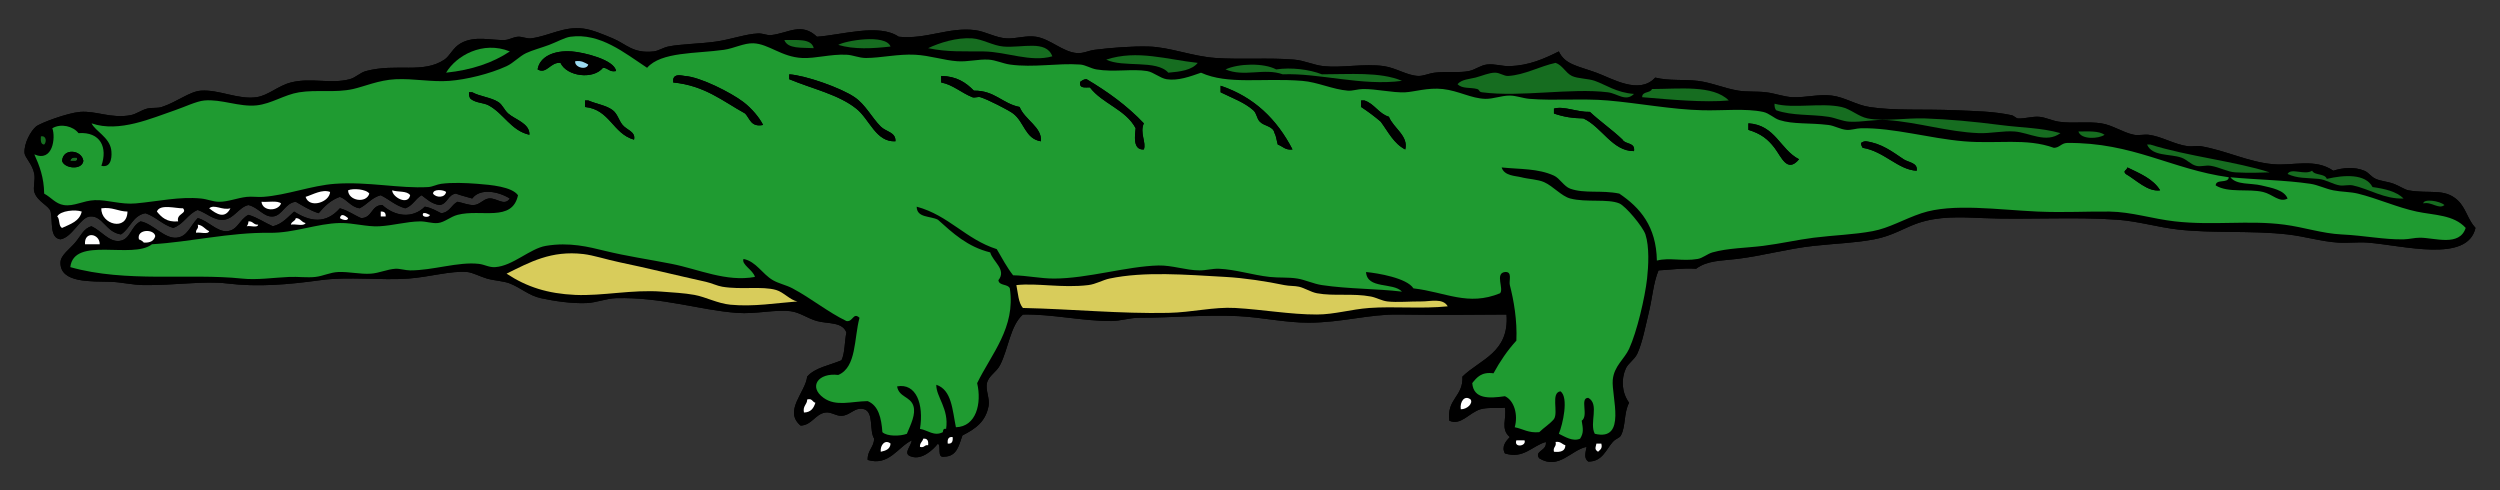 <?xml version="1.0" encoding="utf-8"?>
<!-- Generator: Adobe Illustrator 15.0.2, SVG Export Plug-In . SVG Version: 6.00 Build 0)  -->
<!DOCTYPE svg PUBLIC "-//W3C//DTD SVG 1.1//EN" "http://www.w3.org/Graphics/SVG/1.1/DTD/svg11.dtd">
<svg version="1.1" xmlns="http://www.w3.org/2000/svg" xmlns:xlink="http://www.w3.org/1999/xlink" x="0px" y="0px" width="1020px"
	 height="200px" viewBox="0 0 1020 200" enable-background="new 0 0 1020 200" xml:space="preserve">
<rect x="0" y="0" width="1020" height="200" fill="#333333" stroke="none"/>
<g id="Layer_2">
	<path d="M1002.671,81.652c3.456,3.182,4.181,8.034,7.329,11.333c-3.237,14.438-29.518,7.116-44,5.997
		c-3.985-0.308-7.955,0.252-11.994,0c-6.844-0.422-13.562-2.527-20.67-3.335c-14.902-1.68-30.176-0.372-44.664-1.995
		c-8.12-0.911-16.383-3.398-24.671-3.997c-17.701-1.295-37.489,0.086-54.665-0.667c-9.887-0.442-18.271-0.795-26.664,1.999
		c-5.415,1.799-10.501,5.269-18,6.662c-8.155,1.52-15.262,1.646-24.662,2.665c-10.771,1.173-20.857,4.056-31.339,5.334
		c-6.5,0.8-11.943,0.525-16.669,3.999c-5.706-0.372-10.215,0.447-15.328,0.669c-2.133,5.14-2.494,11.201-4.001,17.338
		c-1.318,5.356-2.565,12.172-4.668,16.664c-1.16,2.468-3.692,3.857-4.665,5.997c-1.975,4.367-1.695,9.885,1.333,14.001
		c-2.235,4.261-1.3,9.516-3.334,13.335c-0.601,1.125-2.014,1.198-3.334,2.667c-2.731,3.04-4.225,8.091-10,7.998
		c-1.888-1.432-1.108-3.552-0.667-5.999c-6.247,1.16-11.327,9.588-19.329,4.67c-2.231-3.064,3.378-3.009,2.667-6.669
		c-5.574,1.6-9.101,7.067-16.671,4.666c-1.526-2.805,0.456-5.038,2.001-6.666c-3.952-3.276-1.159-7.654-2.001-12.001
		c-2.838,0.395-6.938-0.241-9.998,0.665c-4.481,1.333-8.021,6.81-12.668,4.667c-1.188-8.961,5.765-9.787,5.335-18
		c7.333-7.111,19.132-9.756,17.998-25.33c-14.467,0.146-29.627,0.212-43.995,0c-12.057-0.182-23.149,3.287-36.67,3.332
		c-9.612,0.026-19.046-2.174-28.666-2.663c-13.162-0.674-27.168,0.664-40.663,0.664c-3.821,0-7.534,1.32-11.336,1.332
		c-11.874,0.026-24.035-2.894-35.997-2.665c-5.214,4.612-5.867,13.935-9.335,20.669c-1.479,2.876-4.632,4.261-5.333,7.326
		c-0.651,2.834,1.24,6.339,0.666,9.334c-1.186,6.188-4.967,9.141-10.669,12.003c-1.425,3.903-2.139,8.527-7.333,8.667
		c-3.306,0.638-1.121-4.214-2.666-5.335c-2.135,2.761-6.647,6.668-10.668,5.335c-4.014-0.993-0.193-4.194,0-6.664
		c-5.616,2.649-9.283,10.645-17.995,7.997c-0.147-3.926,2.5-5.053,2.665-8.666c-2.093-3.241-0.071-10.595-4-12.003
		c-3.927-1.152-5.634,2.529-9.334,2.667c-2.359,0.093-4.299-1.737-6.669-1.334c-4.145,0.707-5.372,5.103-9.999,5.335
		c-7.146-5.955,1.975-13.574,2.667-20.001c3.188-3.701,9.202-4.576,14.001-6.663c1.435-3.014,1.207-7.679,2.002-11.334
		c-1.702-4.44-7.456-3.428-12.004-4.668c-3.759-1.026-6.992-3.534-10.668-3.999c-6.438-0.815-14.267,1.249-21.995,0.669
		c-15.607-1.189-30.562-6.495-49.331-6.004c-3.955,0.106-8.028,1.841-12.004,2.001c-6.212,0.246-13.107-0.813-18.667-2.001
		c-4.806-1.027-8.241-4.253-12.661-5.999c-2.66-1.046-6.194-1.095-9.334-1.998c-2.807-0.815-5.807-2.471-8-2.67
		c-6.635-0.609-15.388,2.031-24.003,2.67c-11.254,0.83-24.355-0.931-35.997,0.664c-13.027,1.786-25.316,2.871-37.997,1.334
		c-9.428-1.139-21.635,0.824-34.005,0.665c-4.681-0.061-9.107-1.192-13.328-1.334c-7.848-0.253-20.994,0.669-20.667-8
		c0.106-2.873,3.846-5.454,5.999-8c2.355-2.781,3.448-5.833,6.668-6.661c3.927,1.785,7.113,6.453,11.329,5.994
		c4.599-0.495,4.541-5.882,8.667-7.993c4.967,0.826,9.606,7.106,14.666,6.66c4.456-0.389,5.475-4.642,8.67-7.994
		c4.261,1.039,7.826,5.686,12.001,5.325c4.368-0.365,4.859-4.64,8.667-6.659c3.787,1.1,6.58,3.188,9.995,4.667
		c3.921-0.973,6.075-3.712,8.668-6.002c6.382,4.089,12.874,5.248,18.669-1.331c3.346,0.873,5.695,2.745,8.667,4
		c4.64-0.027,4.021-5.313,8.661-5.334c4.976,4.599,12.257,5.74,17.336,0.667c2.667,0.438,4.568,1.653,6.667,2.665
		c3.474-0.306,4.148-3.412,6.669-4.667c2.405,0.475,4.446,1.435,6.665,1.335c2.374-0.114,3.715-2.302,6.001-2.668
		c3.181-0.514,6.395,3.42,8.667,0c-4.534-2.849-12.094-4.387-15.336,0c-2.219-0.675-4.578-1.201-6.666-2.002
		c-3.347,0.429-3.319,4.235-6.668,4.67c-3.292-0.488-5.146-2.408-7.333-4.003c-2.545,1.447-3.64,4.36-6.666,5.337
		c-4.01-1.107-6.556-3.667-10.004-5.337c-3.712,0.948-5.514,3.817-8.661,5.337c-3.612-0.615-4.926-3.521-8-4.67
		c-3.774,1.341-6.347,3.873-8.668,6.668c-3.539-1.125-6.353-2.98-9.334-4.667c-4.368,0.475-5.5,5.701-9.334,6.002
		c-3.786,0.295-5.82-3.694-9.995-4.667c-3.866,0.866-5.881,5.6-10.001,6.001c-4.039,0.386-6.738-2.576-10.666-4.003
		c-4.121,1.654-5.688,5.861-10.001,7.333c-4.454-1.324-7.021-4.539-11.336-5.999c-5.259,0.963-6.167,6.274-10,8.661
		c-6.249-0.967-7.4-7.801-12.663-7.326c-3.938,0.354-7.133,8.508-12,9.328c-4.502-0.608-3.088-7.13-4-11.33
		c-0.616-2.407-5.435-3.986-6.669-8.002c-0.567-1.858,0.454-4.824,0-7.332c-0.746-4.108-3.879-6.621-4-8.666
		c-0.219-3.861,2.515-8.822,4.668-10.668c1.706-1.455,12.867-5.58,18.001-6.001c6.573-0.527,12.689,2.84,20.663,1.333
		c2.261-0.429,4.333-2.06,6.667-2.668c2.052-0.526,4.1-0.045,6-0.667c6.194-2.013,11.334-6.333,16.003-6.66
		c7.3-0.522,15.161,3.746,22.66,2.666c4.781-0.692,8.756-4.653,14.004-5.999c8.228-2.115,16.175,0.727,24.001-1.334
		c2.448-0.646,4.261-2.7,6.668-3.335c12.587-3.313,23.147,1.234,31.997-4.666c2.226-1.488,3.428-4.849,6.666-6.668
		c5.781-3.253,12.529-1.1,18.003-1.333c1.841-0.08,3.227-1.156,5.328-1.335c1.545-0.131,3.68,0.887,5.335,0.668
		c7.56-1.006,13.328-5.026,21.334-3.999c3.653,0.465,8.079,2.374,12.001,3.999c5.461,2.266,8.223,6.269,16.663,5.333
		c2.046-0.227,3.853-1.567,5.999-1.998c5.32-1.076,12.566-1.056,19.336-2.002c6.173-0.866,12.515-3.179,17.334-3.333
		c2.128-0.069,3.542,0.874,5.335,0.665c7.102-0.805,12.255-5.352,18.661,0.667c10.077-0.685,25.318-5.532,33.339,0
		c11.215,1.203,20.663-4.125,31.331-2.663c4.207,0.576,8.232,3.092,12.668,3.331c3.993,0.219,7.921-1.287,11.994-0.668
		c5.84,0.887,10.906,6.204,16.667,6.668c2.723,0.223,4.615-0.987,7.335-1.334c6.688-0.853,15.236-1.513,22.003-1.331
		c8.659,0.226,17.688,4.006,27.329,4.667c10.601,0.719,21.695-0.199,31.996,0.667c4.261,0.359,7.93,2.233,12.004,2.666
		c7.674,0.815,16.546-1.167,24.668,0c4.934,0.708,9.396,3.841,14.001,4c2.12,0.066,4.188-1.018,6.662-1.333
		c4.701-0.6,9.96,0.16,14.001-0.667c2.565-0.524,4.715-2.353,7.335-2.667c3.159-0.385,6.186,0.767,9.332,0.667
		c7.712-0.253,13.903-2.938,20.005-6.001c2.548,5.375,7.555,5.848,15.326,8.668c6.382,2.314,17.443,9.168,24.006,2
		c5.833,1.421,11.434,0.633,17.326,1.334c5.651,0.667,10.873,3.086,16.669,4c3.526,0.554,7.419,0.186,11.334,0.667
		c3.46,0.419,7.242,1.854,10.667,1.999c5.304,0.221,10.616-1.32,15.997-0.667c5.293,0.635,9.97,3.827,15.335,4.66
		c10.146,1.58,22.316,0.766,35.329,1.333c8.868,0.396,14.9,0.409,22.67,2.001c1.102,0.227,1.856,1.287,2.668,1.335
		c2.824,0.171,5.809-0.904,8.666-0.668c2.681,0.225,5.277,1.606,8.002,2c5.7,0.827,11.828-0.18,17.327,0.667
		c4.641,0.72,8.729,3.733,13.334,4.668c1.823,0.372,4.156-0.228,6.002,0c5.37,0.666,10.569,4.006,16.004,4.666
		c1.73,0.213,3.753-0.272,5.332,0c10.293,1.786,19.232,6.408,29.33,7.333c8.294,0.76,17.125-2.532,24.67,2.669
		c3.716-1.221,8.609-1.702,12.661,0c1.851,0.774,2.568,2.367,4.668,3.333c1.926,0.887,4.821,1.075,7.333,2.001
		c2.067,0.76,4.504,2.398,6.004,2.669C991.322,79.172,997.29,76.699,1002.671,81.652z"/>
</g>
<g id="Layer_1">
	<path d="M1002.671,81.652c3.456,3.182,4.181,8.034,7.329,11.333c-3.237,14.438-29.518,7.116-44,5.997
		c-3.985-0.308-7.955,0.252-11.994,0c-6.844-0.422-13.562-2.527-20.67-3.335c-14.902-1.68-30.176-0.372-44.664-1.995
		c-8.12-0.911-16.383-3.398-24.671-3.997c-17.701-1.295-37.489,0.086-54.665-0.667c-9.887-0.442-18.271-0.795-26.664,1.999
		c-5.415,1.799-10.501,5.269-18,6.662c-8.155,1.52-15.262,1.646-24.662,2.665c-10.771,1.173-20.857,4.056-31.339,5.334
		c-6.5,0.8-11.943,0.525-16.669,3.999c-5.706-0.372-10.215,0.447-15.328,0.669c-2.133,5.14-2.494,11.201-4.001,17.338
		c-1.318,5.356-2.565,12.172-4.668,16.664c-1.16,2.468-3.692,3.857-4.665,5.997c-1.975,4.367-1.695,9.885,1.333,14.001
		c-2.235,4.261-1.3,9.516-3.334,13.335c-0.601,1.125-2.014,1.198-3.334,2.667c-2.731,3.04-4.225,8.091-10,7.998
		c-1.888-1.432-1.108-3.552-0.667-5.999c-6.247,1.16-11.327,9.588-19.329,4.67c-2.231-3.064,3.378-3.009,2.667-6.669
		c-5.574,1.6-9.101,7.067-16.671,4.666c-1.526-2.805,0.456-5.038,2.001-6.666c-3.952-3.276-1.159-7.654-2.001-12.001
		c-2.838,0.395-6.938-0.241-9.998,0.665c-4.481,1.333-8.021,6.81-12.668,4.667c-1.188-8.961,5.765-9.787,5.335-18
		c7.333-7.111,19.132-9.756,17.998-25.33c-14.467,0.146-29.627,0.212-43.995,0c-12.057-0.182-23.149,3.287-36.67,3.332
		c-9.612,0.026-19.046-2.174-28.666-2.663c-13.162-0.674-27.168,0.664-40.663,0.664c-3.821,0-7.534,1.32-11.336,1.332
		c-11.874,0.026-24.035-2.894-35.997-2.665c-5.214,4.612-5.867,13.935-9.335,20.669c-1.479,2.876-4.632,4.261-5.333,7.326
		c-0.651,2.834,1.24,6.339,0.666,9.334c-1.186,6.188-4.967,9.141-10.669,12.003c-1.425,3.903-2.139,8.527-7.333,8.667
		c-3.306,0.638-1.121-4.214-2.666-5.335c-2.135,2.761-6.647,6.668-10.668,5.335c-4.014-0.993-0.193-4.194,0-6.664
		c-5.616,2.649-9.283,10.645-17.995,7.997c-0.147-3.926,2.5-5.053,2.665-8.666c-2.093-3.241-0.071-10.595-4-12.003
		c-3.927-1.152-5.634,2.529-9.334,2.667c-2.359,0.093-4.299-1.737-6.669-1.334c-4.145,0.707-5.372,5.103-9.999,5.335
		c-7.146-5.955,1.975-13.574,2.667-20.001c3.188-3.701,9.202-4.576,14.001-6.663c1.435-3.014,1.207-7.679,2.002-11.334
		c-1.702-4.44-7.456-3.428-12.004-4.668c-3.759-1.026-6.992-3.534-10.668-3.999c-6.438-0.815-14.267,1.249-21.995,0.669
		c-15.607-1.189-30.562-6.495-49.331-6.004c-3.955,0.106-8.028,1.841-12.004,2.001c-6.212,0.246-13.107-0.813-18.667-2.001
		c-4.806-1.027-8.241-4.253-12.661-5.999c-2.66-1.046-6.194-1.095-9.334-1.998c-2.807-0.815-5.807-2.471-8-2.67
		c-6.635-0.609-15.388,2.031-24.003,2.67c-11.254,0.83-24.355-0.931-35.997,0.664c-13.027,1.786-25.316,2.871-37.997,1.334
		c-9.428-1.139-21.635,0.824-34.005,0.665c-4.681-0.061-9.107-1.192-13.328-1.334c-7.848-0.253-20.994,0.669-20.667-8
		c0.106-2.873,3.846-5.454,5.999-8c2.355-2.781,3.448-5.833,6.668-6.661c3.927,1.785,7.113,6.453,11.329,5.994
		c4.599-0.495,4.541-5.882,8.667-7.993c4.967,0.826,9.606,7.106,14.666,6.66c4.456-0.389,5.475-4.642,8.67-7.994
		c4.261,1.039,7.826,5.686,12.001,5.325c4.368-0.365,4.859-4.64,8.667-6.659c3.787,1.1,6.58,3.188,9.995,4.667
		c3.921-0.973,6.075-3.712,8.668-6.002c6.382,4.089,12.874,5.248,18.669-1.331c3.346,0.873,5.695,2.745,8.667,4
		c4.64-0.027,4.021-5.313,8.661-5.334c4.976,4.599,12.257,5.74,17.336,0.667c2.667,0.438,4.568,1.653,6.667,2.665
		c3.474-0.306,4.148-3.412,6.669-4.667c2.405,0.475,4.446,1.435,6.665,1.335c2.374-0.114,3.715-2.302,6.001-2.668
		c3.181-0.514,6.395,3.42,8.667,0c-4.534-2.849-12.094-4.387-15.336,0c-2.219-0.675-4.578-1.201-6.666-2.002
		c-3.347,0.429-3.319,4.235-6.668,4.67c-3.292-0.488-5.146-2.408-7.333-4.003c-2.545,1.447-3.64,4.36-6.666,5.337
		c-4.01-1.107-6.556-3.667-10.004-5.337c-3.712,0.948-5.514,3.817-8.661,5.337c-3.612-0.615-4.926-3.521-8-4.67
		c-3.774,1.341-6.347,3.873-8.668,6.668c-3.539-1.125-6.353-2.98-9.334-4.667c-4.368,0.475-5.5,5.701-9.334,6.002
		c-3.786,0.295-5.82-3.694-9.995-4.667c-3.866,0.866-5.881,5.6-10.001,6.001c-4.039,0.386-6.738-2.576-10.666-4.003
		c-4.121,1.654-5.688,5.861-10.001,7.333c-4.454-1.324-7.021-4.539-11.336-5.999c-5.259,0.963-6.167,6.274-10,8.661
		c-6.249-0.967-7.4-7.801-12.663-7.326c-3.938,0.354-7.133,8.508-12,9.328c-4.502-0.608-3.088-7.13-4-11.33
		c-0.616-2.407-5.435-3.986-6.669-8.002c-0.567-1.858,0.454-4.824,0-7.332c-0.746-4.108-3.879-6.621-4-8.666
		c-0.219-3.861,2.515-8.822,4.668-10.668c1.706-1.455,12.867-5.58,18.001-6.001c6.573-0.527,12.689,2.84,20.663,1.333
		c2.261-0.429,4.333-2.06,6.667-2.668c2.052-0.526,4.1-0.045,6-0.667c6.194-2.013,11.334-6.333,16.003-6.66
		c7.3-0.522,15.161,3.746,22.66,2.666c4.781-0.692,8.756-4.653,14.004-5.999c8.228-2.115,16.175,0.727,24.001-1.334
		c2.448-0.646,4.261-2.7,6.668-3.335c12.587-3.313,23.147,1.234,31.997-4.666c2.226-1.488,3.428-4.849,6.666-6.668
		c5.781-3.253,12.529-1.1,18.003-1.333c1.841-0.08,3.227-1.156,5.328-1.335c1.545-0.131,3.68,0.887,5.335,0.668
		c7.56-1.006,13.328-5.026,21.334-3.999c3.653,0.465,8.079,2.374,12.001,3.999c5.461,2.266,8.223,6.269,16.663,5.333
		c2.046-0.227,3.853-1.567,5.999-1.998c5.32-1.076,12.566-1.056,19.336-2.002c6.173-0.866,12.515-3.179,17.334-3.333
		c2.128-0.069,3.542,0.874,5.335,0.665c7.102-0.805,12.255-5.352,18.661,0.667c10.077-0.685,25.318-5.532,33.339,0
		c11.215,1.203,20.663-4.125,31.331-2.663c4.207,0.576,8.232,3.092,12.668,3.331c3.993,0.219,7.921-1.287,11.994-0.668
		c5.84,0.887,10.906,6.204,16.667,6.668c2.723,0.223,4.615-0.987,7.335-1.334c6.688-0.853,15.236-1.513,22.003-1.331
		c8.659,0.226,17.688,4.006,27.329,4.667c10.601,0.719,21.695-0.199,31.996,0.667c4.261,0.359,7.93,2.233,12.004,2.666
		c7.674,0.815,16.546-1.167,24.668,0c4.934,0.708,9.396,3.841,14.001,4c2.12,0.066,4.188-1.018,6.662-1.333
		c4.701-0.6,9.96,0.16,14.001-0.667c2.565-0.524,4.715-2.353,7.335-2.667c3.159-0.385,6.186,0.767,9.332,0.667
		c7.712-0.253,13.903-2.938,20.005-6.001c2.548,5.375,7.555,5.848,15.326,8.668c6.382,2.314,17.443,9.168,24.006,2
		c5.833,1.421,11.434,0.633,17.326,1.334c5.651,0.667,10.873,3.086,16.669,4c3.526,0.554,7.419,0.186,11.334,0.667
		c3.46,0.419,7.242,1.854,10.667,1.999c5.304,0.221,10.616-1.32,15.997-0.667c5.293,0.635,9.97,3.827,15.335,4.66
		c10.146,1.58,22.316,0.766,35.329,1.333c8.868,0.396,14.9,0.409,22.67,2.001c1.102,0.227,1.856,1.287,2.668,1.335
		c2.824,0.171,5.809-0.904,8.666-0.668c2.681,0.225,5.277,1.606,8.002,2c5.7,0.827,11.828-0.18,17.327,0.667
		c4.641,0.72,8.729,3.733,13.334,4.668c1.823,0.372,4.156-0.228,6.002,0c5.37,0.666,10.569,4.006,16.004,4.666
		c1.73,0.213,3.753-0.272,5.332,0c10.293,1.786,19.232,6.408,29.33,7.333c8.294,0.76,17.125-2.532,24.67,2.669
		c3.716-1.221,8.609-1.702,12.661,0c1.851,0.774,2.568,2.367,4.668,3.333c1.926,0.887,4.821,1.075,7.333,2.001
		c2.067,0.76,4.504,2.398,6.004,2.669C991.322,79.172,997.29,76.699,1002.671,81.652 M987.334,96.982
		c6.048,0.013,16.15,3.758,18.669-3.997c-4.911-5.417-12.887-5.139-20.002-6.666c-8.16-1.76-15.78-5.313-24.002-7.335
		c-3.079-0.76-6.682-0.671-9.994-1.329c-3.261-0.649-6.3-2.223-9.333-2.669c-10.508-1.54-21.39-1.613-32.673-2.668
		c2.515,3.208,8.241,2.279,12.668,3.335c4.202,0.991,9.289,1.852,10.669,5.333c-3.287,1.842-6.074-1.738-10.002-2.669
		c-6.128-1.443-14.152,0.509-19.332-2.664c0.071-2.82,5.145-0.636,5.33-3.335c-23.414-3.247-39.068-14.261-65.992-14.001
		c-2.354,0.093-2.979,1.907-5.334,2c-11.215-4.095-23.262-1.533-36.669-2.667c-14.245-1.199-28.513-5.547-42.002-5.333
		c-2.029,0.031-4.052,0.847-5.997,0.665c-2.544-0.231-4.841-1.693-7.338-2c-7.962-0.966-14.26-0.193-19.993-1.999
		c-2.214-0.694-4.137-2.795-6.669-3.335c-7.2-1.521-16.194-0.467-24.671-0.668c-12.572-0.292-26.008-2.899-38.66-3.993
		c-10.504-0.914-21.678,0.179-31.997-0.667c-2.677-0.227-5.428-1.327-8.004-1.333c-3.437-0.019-6.72,1.409-9.998,1.333
		c-5.754-0.145-10.869-3.288-17.338-4c-6.079-0.681-11.729,1.173-15.328,1.334c-5.346,0.231-11.809-1.427-17.336-1.334
		c-2.019,0.025-4.238,0.799-6.001,0.667c-6.312-0.492-12.413-3.508-18.667-4c-16.239-1.3-30.252,1.673-41.333-3.335
		c-4.413,1.541-9.317,3.387-13.999,2.668c-2.692-0.422-5.341-2.893-7.995-3.335c-5.975-0.998-13.607,0.528-20.669-0.668
		c-2.359-0.396-4.415-1.838-6.668-1.999c-9.294-0.66-18.93,1.375-28.664,0c-2.845-0.406-5.799-1.826-8.667-1.999
		c-4.186-0.26-8.334,0.954-12.667,0.667c-5.554-0.373-11.209-2.347-17.337-2.667c-6.887-0.359-13.92,1.306-19.994,1.333
		c-2.899,0.013-5.228-1.209-8-1.333c-6.504-0.3-12.543,1.578-18.002,1.333c-8.488-0.385-13.703-5.774-19.997-6.001
		c-3.813-0.139-7.92,2.095-12.002,2.666c-11.382,1.602-25.582,0.74-31.337,7.333c-9.173-6.026-19.122-14.339-31.329-12.667
		c-2.267,0.315-5.507,2.149-8.667,3.336c-2.919,1.098-6.802,2.139-9.334,3.332c-2.766,1.3-5.148,4.014-7.995,5.334
		c-6.874,3.175-16.489,5.476-23.335,6.001c-7.221,0.552-14.523-1.028-22.003-0.667c-6.767,0.327-12.741,2.975-17.329,4
		c-7.294,1.621-14.795,0.168-22.001,1.334c-6.029,0.965-11.261,4.686-17.338,5.326c-6.993,0.74-14.36-2.632-21.328-1.993
		c-3.213,0.293-8.182,2.707-12,3.993c-9.289,3.14-22.745,9.263-33.998,5.334c1.559,3.222,7.147,5.599,8,10.668
		c0.34,2.047,0.46,7.713-4,6.666c2.647-7.398-0.299-13.988-9.334-13.334c-2.132-2.827-7.154-4.075-10.668-1.999
		c1.407,3.859,0.195,13.967-7.334,10.669c2.075,4.592,3.928,9.404,4.001,15.998c3.022,1.649,4.602,4.123,8,4.67
		c4.114,0.659,7.91-1.83,12.669-2.002c5.301-0.192,10.607,1.881,16.661,1.334c9.222-0.832,17.857-2.872,26.671-2
		c2.58,0.253,4.82,1.313,7.334,1.333c3.766,0.028,7.339-1.564,11.335-2.001c2.092-0.231,4.486,0.161,6.659,0
		c9.8-0.713,19.722-4.64,29.337-5.332c13.473-0.979,26.397,2.009,37.996,1.334c1.821-0.106,3.535-1.103,5.334-1.334
		c4.436-0.581,9.942-0.367,14.669,0c5.747,0.44,14.122,1.18,16.663,4.665c-2.38,11.129-15.088,5.488-24.663,8.003
		c-3.027,0.792-5.194,3.02-8.001,3.333c-2.38,0.261-4.822-0.705-7.335-0.665c-5.514,0.072-10.896,1.693-16.667,1.999
		c-5.167,0.268-10.528-1.432-15.996-1.334c-9.273,0.167-18.656,4.127-28.67,3.993c-16.334-0.214-32.497,3.773-47.998,4.669
		c-7.941,6.278-31.865-3.422-33.331,9.334c22.669,6.434,48.746,2.423,70,4.67c6.213,0.66,12.854-0.381,19.33-0.669
		c3.454-0.155,7.382,0.379,10.667,0c3.201-0.368,5.98-1.861,9.334-2.001c4.494-0.18,9.035,0.981,13.337,0.667
		c3.405-0.244,6.638-1.795,9.993-2.003c1.767-0.106,4.102,0.669,6,0.669c9.335,0.021,19.604-3.615,28.004-2.667
		c2.428,0.274,4.127,1.493,6.668,1.334c7.2-0.452,14.161-7.562,20.661-8.669c9.661-1.633,17.644,0.447,24.004,2.001
		c9.241,2.259,17.574,3.415,27.329,5.334c11.047,2.18,22.242,7.481,34.005,5.335c-0.742-2.834-5.603-5.043-4.668-7.336
		c5.153,1,7.634,6.148,12.001,8.669c2.414,1.4,5.4,1.952,7.993,3.332c7.715,4.107,14.343,9.628,22.005,13.335
		c2.72,0.487,2.704-3.767,5.334-1.332c-2.276,8.395-1.162,20.174-8.67,23.328c-8.166-1.006-12.273,4.816-5.999,9.336
		c5.073,3.66,11.254,1.446,18.002,1.334c4.406,1.82,5.586,6.858,5.999,12.667c1.867,1.793,7.295,1.699,9.994,0.667
		c1.661-3.954,3.688-8.009,2.668-11.336c-1.199-3.935-5.941-3.558-6.661-8c7.735-1.451,10.996,7.181,9.328,17.336
		c3.181,0.48,5.795,3.208,9.334,1.333c0.08-0.815,0.199-1.579,1.334-1.333c1.253-8.208-4.134-13.115-4-18.003
		c6.346,2.101,6.549,10.349,8.001,17.334c8.307-0.258,10.589-9.69,8.667-18.001c5.709-11.774,15.783-22.683,13.334-38.665
		c-0.771-1.894-4.392-0.939-4.667-3.332c3.461-4.302-2.26-7.515-3.333-11.335c-9.273-2.279-15.249-7.861-21.335-13.327
		c-3.061-1.606-8.643-0.694-8.669-5.334c13.109,3.561,20.022,13.307,32.671,17.328c2.141,3.639,4.127,7.431,6.668,10.668
		c5.84,0.112,11.068,1.336,16.663,1.336c13.679,0,29.774-5.038,42.67-5.34c5.521-0.124,11.147,1.968,16.66,2.003
		c2.803,0.021,5.342-0.775,8.002-0.669c6.735,0.274,13.81,2.59,20.67,3.337c3.935,0.432,7.519,0.053,11.327,0.669
		c3.21,0.516,6.582,2.157,10.003,2.663c10.959,1.632,21.989,1.408,32.67,2.667c-3.648-3.903-14.236-0.877-14.668-8
		c4.794,0.445,16.687,2.459,19.336,6.666c13.201,1.56,22.24,7.373,35.329,2.001c1.706-1.781-2.2-8.142,1.998-8.667
		c3.201-0.279,1.544,3.561,2.001,5.333c1.608,6.223,3.048,14.417,2.669,22.67c-3.615,3.938-6.673,8.44-9.336,13.327
		c-4.906-0.68-6.799,1.648-8.668,4.001c0.536,6.542,6.836,6.288,13.334,5.333c3.837,1.768,5.437,7.654,4.003,12.668
		c3.361,0.642,5.567,2.428,10.001,2.002c1.907-1.867,4.273-3.271,6.001-5.334c1.893-2.766-1.42-10.754,2.668-11.334
		c3.438,2.472,0.919,13.526-0.667,17.335c2.466,1.186,5.691,3.299,8.66,2.001c1.532-2.375,1.2-4.037,0.666-7.336
		c2.969-2.031-0.939-9.333,2.668-9.333c4.692,2.559,0.332,10.335,2.665,14.668c13.224,3.186,6.71-15.351,7.335-22.001
		c0.534-5.683,4.708-8.416,6.668-12.663c3.201-6.947,6.48-20.971,7.336-28.667c0.564-5.096,0.977-12.979-0.667-18.006
		c-1.028-3.12-8.068-11.581-10.67-12.661c-4.694-1.959-13.521-0.308-20.003-2c-3.573-0.933-6.947-5.002-10.66-6.666
		c-2.554-1.149-6.42-1.235-9.333-2.002c-2.253-0.593-6.95-0.5-8.002-4c7.66,0.787,14.781,0.357,21.336,3.333
		c2.375,1.082,4.081,4.413,6.659,5.336c5.876,2.093,12.655,0.479,20.003,1.997c8.489,5.735,15.09,13.356,15.335,27.331
		c5.162-1.345,10.508,0.395,16.662-0.667c2.014-0.348,3.941-2.073,6.002-2.666c6.285-1.788,13.854-1.806,20.667-2.668
		c7.09-0.895,14.088-2.507,20.672-3.332c8.507-1.062,16.112-1.214,23.995-2.669c6.814-1.25,12.798-4.933,20.001-7.327
		c12.594-4.192,31.332-1.375,47.331-0.667c11.091,0.488,20.551-0.133,29.33,0c9.05,0.134,17.431,2.954,26.671,4.003
		c15.873,1.786,29.957-0.595,44.667,1.332c8.006,1.046,15.439,3.607,23.326,3.993c9.729,0.48,17.284,2.16,25.337,2.002
		C983.015,97.603,985.095,96.982,987.334,96.982 M988.67,82.986c3.501-0.812,6.266,2.587,8.669,0.668
		C995.369,81.938,988.869,80.971,988.67,82.986 M960.001,75.653c6.619,1.427,12.934,5.688,20.667,5.333
		c-2.913-2.859-7.601-3.954-12.667-4.666c-2.881-5.557-11.649-4.961-18.663-3.335c-0.786-2.333-4.938-1.282-5.999-3.333
		c-3.1,1.999-8.616-1.359-10.003,1.333c4.095,1.887,7.588,1.521,12.67,2c2.927,0.274,5.84,2.253,8.66,2.668
		C956.346,75.891,958.286,75.279,960.001,75.653 M912,70.319c5.933,0.313,9.82,0.134,14.001,0
		c-13.487-4.399-33.497-6.555-48.665-11.336h-1.334c2.122,4.895,9.235,3.687,14.003,5.335c2.254,0.777,3.74,2.74,6,3.332
		c1.954,0.515,3.821-0.354,6.001,0C905.509,68.217,908.887,70.151,912,70.319 M847.999,53.649c1.015,3.408,8.311,3.027,10.67,1.335
		C856.329,53.329,852.036,53.625,847.999,53.649 M822.004,53.649c5.946,0.463,12.816,4.996,18.669,0.667
		c-7.995-2.232-15.483-2.14-24.668-3.333c-10.77-1.395-20.904-2.321-30.666-2.665c-7.754-0.268-16.381,1.351-23.335,0
		c-3.686-0.716-6.94-3.844-10.667-4.67c-8.4-1.851-19.476,0.794-27.331-1.334c-0.056,1.169,0.148,2.074,0.667,2.667
		c6.622,2.326,14.127,1.58,21.327,2.668c3.02,0.458,5.67,1.852,8.669,2c5.106,0.26,10.136-1.039,15.335-0.665
		c12.548,0.912,24.833,4.851,37.332,5.332C812.174,54.501,817.316,53.288,822.004,53.649 M670.008,39.654
		c11.947,1.007,25.136,2.249,35.329,1.334c-6.407-6.441-20.335-4.68-31.33-4.667C673.347,38.102,669.948,37.146,670.008,39.654
		 M656.007,37.655c3.926,0.486,7.279,4.021,10.665,0.668c-7.154-0.523-11.491-3.742-16.002-5.335
		c-2.705-0.961-6.994-0.866-9.334-2.001c-2.62-1.273-3.816-4.385-6.659-5.332c-6.32,1.338-12.689,4.953-19.338,5.332
		c-1.75,0.1-3.35-1.314-5.33-1.333c-2.422-0.026-5.395,1.327-8.005,2c-2.452,0.627-5.538,0.681-7.333,2.668
		c1.901,2.024,5.187,1.225,8,1.999c1.083,0.295,0.547,1.141,2.003,1.334C620.487,39.743,640.962,35.78,656.007,37.655
		 M652.003,184.317c0.754-0.804,1.908-1.207,1.334-3.334h-2C650.991,182.686,650.459,183.318,652.003,184.317 M638.669,181.647
		c-1.394-0.381-1.896-1.65-3.992-1.329c0.479,2.038-1.154,1.959-0.667,3.999C636.708,184.579,638.651,184.071,638.669,181.647
		 M618.675,179.654c-1.154,3.186,4.247,2.417,3.332,0H618.675z M596.005,166.982c2.607,0.039,5.082-2.433,3.999-3.999
		C597.564,161.029,595.531,163.935,596.005,166.982 M590.673,124.984c-1.961-3.493-7.127-1.96-10.67-2
		c-4.499-0.054-9.993,0.487-13.994,0c-2.253-0.272-4.5-1.586-6.666-1.998c-7.402-1.414-15.118-0.061-22.006-1.336
		c-2.477-0.459-5.12-2.167-7.333-2.665c-1.772-0.399-3.979-0.248-5.995-0.669c-7.193-1.503-16.321-2.907-24.002-3.332
		c-16.32-0.904-32.981-2.335-47.332,0.669c-2.701,0.562-5.566,2.297-8.668,2.663c-10.759,1.289-20.633-0.927-29.328,0
		c0.686,3.313,0.812,7.188,2.666,9.335c20.176,0.441,39.631,2.406,59.326,2.003c9.729-0.204,18.441-2.51,27.337-2.003
		c11.235,0.641,22.522,2.694,33.329,2.668c7.116-0.019,13.901-2.127,21.339-2.668C568.915,124.905,579.851,126.092,590.673,124.984
		 M523.345,30.319c14.808-0.599,32.296,4.876,48.665,2.668c-8.851-3.779-21.551-2.648-32.67-2.668
		c-5.167-2.015-12.481-2.9-18.663-2.001c-5.062-2.71-15.308-2.459-20.67,0C507.607,31.574,515.804,27.605,523.345,30.319
		 M476.671,29.653c4.921-0.411,9.629-1.039,12.003-3.998c-12.454-1.316-24.664-5.478-37.332-1.334
		C458.177,27.708,471.879,24.227,476.671,29.653 M401.344,20.985c9.367,0.141,19.141,4.515,27.997,2.001
		c-2.435-6.848-12.457-3.32-19.996-4c-4.255-0.381-8.555-3.054-12.668-3.335c-6.394-0.432-13.402,1.821-18.002,4.002
		C386.782,21.346,393.241,20.865,401.344,20.985 M386.676,180.983c1.758,0.201,2.187-0.926,1.998-2.665
		C386.921,178.116,386.487,179.237,386.676,180.983 M378.675,181.647c0.192-1.743-0.24-2.864-2-2.662
		c-0.286,1.265-1.435,1.672-1.335,3.332C377.228,182.866,377.068,181.377,378.675,181.647 M359.346,184.317
		c2.013-0.428,3.846-1.041,4.001-3.334C361.152,179.125,359.031,181.612,359.346,184.317 M363.347,18.987
		c-1.988-5.29-18.717-2.335-21.338-0.667C348.505,20.253,356.018,19.812,363.347,18.987 M328.008,168.315
		c2.822-0.066,3.988-1.794,4.669-3.999c-1.275-0.281-1.21-1.907-3.335-1.333C329.307,165.169,327.447,165.528,328.008,168.315
		 M320.007,16.318c1.375,3.741,7.194,3.033,12.003,3.335C331.017,15.533,324.993,16.444,320.007,16.318 M325.342,122.984
		c-2.954-0.525-5.604-3.775-8.668-4.668c-5.768-1.68-14.235-0.024-21.996-1.331c-2.068-0.349-4.335-1.482-6.668-2.003
		c-12.561-2.778-24.055-5.658-35.329-8c-5.241-1.088-10.455-2.84-14.669-3.332c-13.168-1.527-21.736,3.276-31.331,8
		c8.329,5.499,16.828,8.155,27.998,8.667c11.12,0.505,23.31-2.26,35.33-1.334c4.326,0.332,9.229,0.58,13.334,1.334
		c4.602,0.842,9.39,3.486,14.67,4.001C307.438,125.23,316.732,123.63,325.342,122.984 M208.014,20.985
		c-11.047-4.495-21.961,1.802-26.002,8.668C192.468,28.555,201.101,25.627,208.014,20.985 M176.678,78.984
		c1.194,1.764,4.895,1.815,5.334-0.667C181.039,77.418,176.732,76.954,176.678,78.984 M172.678,86.986
		c-1.067,1.854,2.881,1.841,2.666,0.668C174.445,87.44,174.071,86.7,172.678,86.986 M160.01,77.655c0,2.763,6.474,6.325,7.333,1.996
		C166.122,77.758,162.336,78.439,160.01,77.655 M157.341,88.321c0.127-1.454-0.539-2.121-2-2.002v2.002H157.341z M142.013,77.655
		c0.082,4.264,7.421,5.504,8.669,1.329C149.387,77.139,143.939,76.731,142.013,77.655 M138.68,88.988
		c0.399,0.381,3.16,1.559,3.333,0C141.007,88.214,139.208,86.646,138.68,88.988 M134.679,78.317
		c-3.214-1.229-6.926,1.055-10.001,2.001C126.219,85.239,134.46,82.518,134.679,78.317 M118.679,91.654
		c1.813-0.413,5.293,0.842,5.999-0.667c-1.733-0.268-2.007-1.993-4-1.999C120.485,90.34,118.879,90.294,118.679,91.654
		 M114.679,82.986c-1.608-1.279-5.354-0.42-8.002-0.667C107.131,86.399,113.497,86.233,114.679,82.986 M105.342,91.654
		c-1.946,0.175-2.046-1.507-3.993-1.332c0.028,0.912-0.32,1.459-0.665,1.999C102.061,91.921,105.056,93.142,105.342,91.654
		 M94.016,84.988c-3.428,0.945-6.573-1.843-8.668,0C88.455,87.474,91.76,89.401,94.016,84.988 M80.014,94.98
		c1.593-0.399,4.833,0.84,5.333-0.667c-1.726-0.713-2.481-2.405-4.667-2.659C81.235,93.535,79.742,93.38,80.014,94.98
		 M72.678,90.322c-0.847-3.249,3.882-3.12,2.001-5.334c-2.875,0.106-9.493-1.909-10.668,1.331
		C65.919,88.634,68.024,90.747,72.678,90.322 M63.345,96.314c-0.465-3-7.72-2.913-6.666,1.335c0.793,0.325,1.513,0.712,1.998,1.333
		C61.27,99.127,62.865,98.274,63.345,96.314 M41.349,84.988c-0.247,6.566,10.503,9.568,10.662,1.331
		C48.076,86.253,45.957,84.373,41.349,84.988 M40.682,99.649c0.061-4.347-6.387-5.547-5.999,0H40.682z M33.348,86.319
		c-2.487-0.907-8.701-0.439-10.001,2.002c1.188,1.027,0.441,4,2,4.664C28.688,91.433,32.454,90.315,33.348,86.319 M18.013,58.983
		c1.059-0.993,0.973-3.8-1.333-3.333C16.579,57.304,16.552,58.883,18.013,58.983"/>
	<path fill="#1F9B31" d="M1006.003,92.986c-2.519,7.756-12.621,4.008-18.666,3.996c-2.24,0-4.32,0.62-6.669,0.668
		c-8.053,0.158-15.607-1.521-25.337-2.002c-7.885-0.386-15.317-2.947-23.328-3.993c-14.706-1.929-28.789,0.452-44.665-1.334
		c-9.242-1.049-17.621-3.866-26.671-4.003c-8.777-0.132-18.239,0.488-29.327,0c-16.004-0.705-34.74-3.523-47.332,0.667
		c-7.202,2.396-13.19,6.077-20.005,7.329c-7.878,1.452-15.486,1.606-23.995,2.668c-6.58,0.826-13.58,2.438-20.668,3.331
		c-6.814,0.862-14.382,0.883-20.669,2.668c-2.061,0.596-3.988,2.322-6,2.67c-6.156,1.059-11.504-0.683-16.664,0.664
		c-0.245-13.973-6.848-21.597-15.335-27.33c-7.348-1.52-14.127,0.096-20-1.999c-2.583-0.921-4.289-4.254-6.662-5.334
		c-6.553-2.976-13.676-2.549-21.336-3.333c1.054,3.5,5.749,3.407,8.002,3.998c2.915,0.767,6.781,0.853,9.333,2.001
		c3.713,1.667,7.09,5.736,10.663,6.669c6.479,1.692,15.309,0.037,20,2c2.602,1.078,9.64,9.542,10.667,12.661
		c1.648,5.028,1.234,12.909,0.667,18.002c-0.854,7.701-4.134,21.723-7.333,28.67c-1.958,4.245-6.134,6.979-6.67,12.661
		c-0.623,6.655,5.889,25.191-7.333,22.001c-2.333-4.333,2.029-12.109-2.665-14.666c-3.609,0,0.299,7.3-2.67,9.336
		c0.536,3.299,0.868,4.958-0.664,7.333c-2.967,1.298-6.194-0.813-8.663-2.003c1.589-3.804,4.11-14.858,0.667-17.333
		c-4.085,0.58-0.772,8.566-2.665,11.334c-1.728,2.06-4.094,3.465-5.999,5.334c-4.433,0.428-6.642-1.36-10.003-2
		c1.432-5.014-0.168-10.902-4.001-12.668c-6.5,0.95-12.803,1.207-13.334-5.332c1.865-2.354,3.76-4.684,8.666-4.006
		c2.661-4.883,5.723-9.384,9.336-13.328c0.379-8.25-1.061-16.446-2.667-22.667c-0.459-1.772,1.2-5.614-2.001-5.335
		c-4.2,0.529-0.294,6.89-2,8.671c-13.089,5.372-22.128-0.443-35.329-2.003c-2.647-4.209-14.542-6.219-19.338-6.668
		c0.437,7.122,11.021,4.096,14.668,8.002c-10.681-1.261-21.706-1.032-32.668-2.667c-3.421-0.506-6.793-2.145-10.005-2.666
		c-3.804-0.613-7.391-0.232-11.325-0.666c-6.862-0.747-13.934-3.06-20.671-3.335c-2.658-0.105-5.2,0.685-8,0.667
		c-5.514-0.033-11.14-2.127-16.66-2c-12.895,0.301-28.991,5.334-42.672,5.334c-5.594,0-10.821-1.221-16.663-1.335
		c-2.539-3.232-4.527-7.025-6.666-10.668c-12.648-4.019-19.563-13.765-32.671-17.325c0.026,4.638,5.606,3.726,8.667,5.331
		c6.088,5.467,12.062,11.049,21.337,13.328c1.074,3.821,6.794,7.036,3.334,11.336c0.272,2.393,3.893,1.44,4.666,3.332
		c2.446,15.982-7.627,26.893-13.334,38.668c1.919,8.306-0.361,17.74-8.667,18c-1.454-6.99-1.655-15.235-8.003-17.336
		c-0.132,4.888,5.255,9.792,4.002,18.003c-1.134-0.248-1.254,0.521-1.334,1.333c-3.54,1.875-6.155-0.854-9.334-1.333
		c1.665-10.155-1.596-18.789-9.328-17.334c0.72,4.44,5.46,4.065,6.662,7.998c1.019,3.327-1.007,7.382-2.669,11.334
		c-2.699,1.032-8.127,1.125-9.995-0.665c-0.413-5.809-1.591-10.849-5.999-12.667c-6.749,0.11-12.93,2.326-18.003-1.334
		c-6.274-4.521-2.167-10.342,6.001-9.336c7.508-3.152,6.394-14.936,8.667-23.328c-2.628-2.433-2.613,1.821-5.334,1.334
		c-7.659-3.709-14.288-9.228-22.002-13.337c-2.593-1.378-5.582-1.934-7.993-3.332c-4.367-2.521-6.848-7.669-12.003-8.666
		c-0.933,2.293,3.928,4.497,4.667,7.333c-11.762,2.148-22.955-3.155-34.002-5.335c-9.757-1.919-18.09-3.075-27.331-5.335
		c-6.36-1.552-14.341-3.632-24.002-2.001c-6.502,1.109-13.462,8.216-20.663,8.67c-2.539,0.159-4.24-1.06-6.668-1.334
		c-8.4-0.946-18.667,2.685-28.001,2.667c-1.901,0-4.234-0.772-6.001-0.667c-3.353,0.206-6.586,1.755-9.995,2.001
		c-4.299,0.312-8.839-0.847-13.334-0.669c-3.353,0.142-6.132,1.635-9.334,2.003c-3.288,0.379-7.214-0.155-10.668,0
		c-6.474,0.285-13.114,1.326-19.33,0.666c-21.255-2.246-47.332,1.767-70.001-4.667c1.468-12.755,25.392-3.053,33.331-9.335
		c15.501-0.894,31.666-4.881,48-4.667c10.015,0.132,19.395-3.828,28.67-3.993c5.465-0.1,10.827,1.6,15.995,1.334
		c5.772-0.308,11.155-1.929,16.667-2.001c2.515-0.041,4.954,0.925,7.334,0.667c2.807-0.315,4.976-2.542,8-3.335
		c9.575-2.513,22.284,3.126,24.664-8.001c-2.541-3.484-10.914-4.225-16.661-4.667c-4.729-0.367-10.235-0.581-14.669,0
		c-1.799,0.234-3.515,1.228-5.333,1.334c-11.602,0.675-24.523-2.312-37.999-1.334c-9.614,0.694-19.535,4.619-29.335,5.334
		c-2.175,0.159-4.57-0.234-6.662,0c-3.993,0.434-7.566,2.027-11.333,2.001c-2.514-0.02-4.755-1.082-7.335-1.333
		c-8.815-0.874-17.448,1.166-26.669,2c-6.054,0.548-11.363-1.526-16.663-1.333c-4.761,0.171-8.554,2.66-12.667,2
		c-3.402-0.548-4.98-3.02-8-4.669c-0.075-6.594-1.929-11.406-4.003-16.001c7.529,3.299,8.743-6.809,7.336-10.668
		c3.514-2.073,8.535-0.826,10.668,2.001c9.032-0.652,11.979,5.934,9.334,13.335c4.461,1.046,4.34-4.62,4-6.669
		c-0.853-5.066-6.441-7.446-8.001-10.668c11.254,3.93,24.709-2.193,33.997-5.333c3.82-1.288,8.787-3.7,12.003-3.993
		c6.965-0.639,14.333,2.733,21.328,1.993c6.073-0.64,11.308-4.361,17.336-5.328c7.207-1.165,14.708,0.286,22.002-1.333
		c4.586-1.026,10.56-3.673,17.328-3.998c7.481-0.363,14.782,1.218,22.002,0.665c6.848-0.526,16.464-2.827,23.336-6
		c2.848-1.32,5.228-4.034,7.994-5.337c2.534-1.19,6.416-2.232,9.337-3.331c3.158-1.188,6.398-3.02,8.664-3.335
		c12.209-1.671,22.158,6.642,31.332,12.668c5.754-6.593,19.956-5.731,31.337-7.333c4.079-0.572,8.187-2.807,12.002-2.667
		c6.294,0.225,11.506,5.614,19.994,6c5.462,0.247,11.501-1.632,18.002-1.334c2.775,0.126,5.102,1.347,8.002,1.334
		c6.073-0.025,13.107-1.693,19.994-1.334c6.129,0.323,11.78,2.293,17.338,2.667c4.331,0.287,8.479-0.925,12.668-0.667
		c2.865,0.173,5.819,1.593,8.666,2.002c9.734,1.372,19.368-0.66,28.664,0c2.253,0.158,4.307,1.599,6.666,1.999
		c7.062,1.193,14.696-0.334,20.671,0.667c2.654,0.44,5.3,2.913,7.993,3.335c4.68,0.719,9.588-1.13,14.001-2.668
		c11.082,5.008,25.091,2.033,41.332,3.333c6.252,0.493,12.357,3.508,18.669,4c1.761,0.134,3.98-0.639,5.999-0.667
		c5.529-0.093,11.99,1.567,17.336,1.333c3.602-0.158,9.249-2.015,15.33-1.333c6.467,0.714,11.58,3.855,17.336,4.002
		c3.278,0.073,6.56-1.354,10-1.333c2.572,0.007,5.325,1.104,8,1.333c10.321,0.847,21.495-0.247,31.999,0.667
		c12.654,1.092,26.088,3.701,38.663,3.993c8.474,0.201,17.468-0.853,24.67,0.668c2.532,0.54,4.453,2.641,6.667,3.333
		c5.735,1.806,12.033,1.033,19.996,1.999c2.492,0.309,4.794,1.768,7.333,2.001c1.949,0.18,3.968-0.633,6.001-0.667
		c13.489-0.214,27.757,4.134,41.997,5.334c13.41,1.134,25.455-1.427,36.674,2.666c2.353-0.093,2.979-1.905,5.332-1.998
		c26.924-0.262,42.578,10.754,65.995,13.999c-0.187,2.701-5.26,0.515-5.335,3.335c5.182,3.175,13.208,1.221,19.336,2.666
		c3.926,0.929,6.713,4.509,9.998,2.669c-1.376-3.481-6.462-4.341-10.665-5.335c-4.426-1.055-10.155-0.125-12.668-3.335
		c11.281,1.055,22.163,1.13,32.669,2.668c3.032,0.449,6.074,2.021,9.335,2.669c3.314,0.657,6.915,0.571,9.996,1.331
		c8.22,2.021,15.84,5.575,24.002,7.333C993.116,87.845,1001.09,87.566,1006.003,92.986 M867.335,70.986
		c4.147,2.367,8.962,7.387,14.004,6.668c-2.869-4.688-8.264-6.851-13.339-9.335C867.628,69.678,865.995,69.626,867.335,70.986
		 M782.005,69.653c0.567-3.295-3.367-3.349-5.335-4.669c-4.605-3.086-8.839-6.419-15.335-7.334
		c-0.919-0.026-1.457,0.313-1.998,0.668c-0.026,0.92,0.312,1.465,0.667,1.998C768.664,61.692,774.497,69.331,782.005,69.653
		 M724.004,60.316c2.829,3.701,5.168,10.462,10.005,4.668c-7.783-4.001-9.596-13.968-20.67-14.669v2.668
		C718.459,54.548,721.266,56.736,724.004,60.316 M666.674,61.651c0.587-3.694-3.603-2.628-4.668-4.668
		c-4.207-4.014-9.081-7.361-13.334-11.333c-5.173,0.172-10.644-2.534-14.662-1.335v2.002c4.261,1.452,7.728,1.919,11.992,2
		C653.503,51.734,657.872,61.744,666.674,61.651 M573.342,60.983c1.422-5.526-4.9-8.801-6.667-13.334
		c-4.235-1.321-5.835-5.273-10.002-6.66h-1.331v2.66c2.813,1.854,5.491,3.848,7.999,5.999
		C566.369,53.736,568.636,58.578,573.342,60.983 M521.342,58.985c2.009,0.66,2.976,2.359,6.004,1.998
		c-6.287-12.162-15.517-21.375-29.339-25.997v2.667c4.728,2.354,9.602,4.041,13.335,7.329c1.448,1.281,1.333,3.289,2.667,4.666
		c1.812,1.895,5.454,1.729,5.999,4.669C520.741,55.579,520.856,57.47,521.342,58.985 M466.677,60.983
		c1.128-2.734-1.761-6.738,0-10.668c-6.707-7.073-14.674-12.88-23.336-17.992c-0.919-0.035-1.459,0.31-1.999,0.665
		c-0.521,0.147-0.773,0.554-0.667,1.333c0.072,1.7,2.233,1.318,4,1.333c5.088,6.688,14.587,8.969,18.669,16.663
		C463.082,55.063,462.023,61.29,466.677,60.983 M424.672,57.65c0.674-5.641-6.659-8.829-8.661-14.001
		c-7.067-1.375-10.121-6.768-18.668-6.662c-3.194-3.251-6.999-5.892-13.334-6v2.667c4.688,0.874,8.102,4.14,12.667,6.001
		c0.955,0.385,2.339-0.301,3.333,0c2.929,0.887,11.456,5.241,13.335,6.662C417.972,49.829,418.232,56.597,424.672,57.65
		 M365.346,57.65c0.199-3.773-3.887-3.861-6.001-6.002c-3.753-3.786-6.233-8.986-10.669-11.993c-5.7-3.866-19.98-8.867-26.666-9.335
		v2.002c9.672,4.011,20.065,6.212,27.333,11.993C354.891,48.735,357.299,58.017,365.346,57.65 M304.012,46.317
		c1.961,2.039,2.321,5.679,7.333,4.665c-1.485-2.979-4.633-6.751-8-9.325c-4.974-3.811-17.661-10.288-24.003-10.669
		c-1.025-0.067-4.094-1.127-4.665,1.335v1.332C287.463,34.868,294.997,41.334,304.012,46.317 M258.681,56.983
		c0.794-3.233-3-3.959-4.667-6.001c-1.575-1.912-2.04-4.479-4-6c-2.59-2-6.648-2.545-10.001-3.993h-1.335v2.66
		C248.812,44.628,250.006,54.542,258.681,56.983 M246.013,27.652c2.179,0.036,2.547,1.895,5.332,1.334
		c-0.653-4.674-13.407-7.66-18.002-8.003c-7.474-0.559-13.179,2.221-14.001,7.336c3.721,2.126,5.169-3.092,9.335-2.666
		C231.269,31.199,242.026,32.595,246.013,27.652 M216.008,54.985c0.173-4.67-5.792-6.149-8.66-8.668
		c-1.586-1.389-2.333-3.608-4.001-4.66c-3.139-1.995-7.294-2.194-10.668-4.003h-1.332c-0.054,1.162,0.146,2.067,0.665,2.668
		c2.301,1.8,5.134,1.493,7.335,2.66C205.488,46.256,208.528,53.334,216.008,54.985 M25.347,65.651c0.794,3.054,8.054,3.968,8.667,0
		C33.381,61.097,25.653,60.264,25.347,65.651"/>
	<path fill="#166D20" d="M997.339,83.654c-2.403,1.919-5.168-1.479-8.669-0.668C988.869,80.972,995.372,81.938,997.339,83.654"/>
	<path fill="#166D20" d="M980.668,80.986c-7.733,0.354-14.046-3.907-20.667-5.334c-1.715-0.374-3.655,0.24-5.335,0
		c-2.82-0.413-5.733-2.392-8.66-2.666c-5.082-0.479-8.575-0.114-12.67-2c1.387-2.694,6.903,0.665,10.003-1.333
		c1.061,2.05,5.213,0.998,5.999,3.333c7.014-1.627,15.782-2.223,18.663,3.333C973.067,77.034,977.755,78.125,980.668,80.986"/>
	<path fill="#166D20" d="M926.001,70.32c-4.178,0.133-8.068,0.312-14.001,0c-3.113-0.169-6.491-2.102-9.991-2.669
		c-2.183-0.354-4.05,0.516-6.002,0c-2.262-0.595-3.746-2.556-6.002-3.335c-4.768-1.646-11.883-0.438-14.003-5.333h1.336
		C892.504,63.764,912.514,65.919,926.001,70.32"/>
	<path d="M881.339,77.654c-5.042,0.719-9.856-4.303-14.002-6.668c-1.342-1.359,0.293-1.308,0.665-2.667
		C873.075,70.803,878.47,72.965,881.339,77.654"/>
	<path fill="#166D20" d="M858.669,54.984c-2.359,1.692-9.655,2.073-10.67-1.334C852.033,53.622,856.329,53.33,858.669,54.984"/>
	<path fill="#166D20" d="M840.673,54.317c-5.855,4.326-12.721-0.206-18.669-0.667c-4.688-0.361-9.83,0.853-14.666,0.667
		c-12.504-0.481-24.786-4.42-37.334-5.334c-5.201-0.375-10.226,0.927-15.335,0.665c-3.002-0.145-5.649-1.539-8.669-1.997
		c-7.2-1.089-14.708-0.342-21.327-2.668c-0.521-0.594-0.72-1.5-0.667-2.668c7.854,2.127,18.929-0.52,27.331,1.335
		c3.729,0.826,6.979,3.955,10.667,4.667c6.957,1.353,15.581-0.267,23.335,0c9.762,0.348,19.896,1.273,30.666,2.667
		C825.191,52.177,832.678,52.084,840.673,54.317"/>
	<path d="M776.673,64.984c1.967,1.32,5.901,1.372,5.334,4.669c-7.508-0.322-13.343-7.961-22.005-9.336
		c-0.353-0.534-0.691-1.079-0.667-1.999c0.543-0.354,1.083-0.694,2-0.667C767.833,58.565,772.066,61.898,776.673,64.984"/>
	<path d="M734.009,64.984c-4.837,5.794-7.176-0.967-10.003-4.667c-2.738-3.581-5.547-5.769-10.667-7.334v-2.668
		C724.411,51.016,726.226,60.984,734.009,64.984"/>
	<path fill="#166D20" d="M705.337,40.989c-10.193,0.913-23.384-0.329-35.329-1.333c-0.062-2.508,3.339-1.552,3.999-3.335
		C685.002,36.309,698.93,34.547,705.337,40.989"/>
	<path d="M662.006,56.983c1.067,2.039,5.253,0.975,4.668,4.669c-8.802,0.093-13.168-9.917-20.67-13.334
		c-4.269-0.08-7.733-0.549-11.994-2.001v-2.001c4.021-1.198,9.489,1.507,14.662,1.334C652.925,49.622,657.799,52.968,662.006,56.983
		"/>
	<path fill="#166D20" d="M666.672,38.321c-3.386,3.355-6.739-0.179-10.665-0.667c-15.043-1.872-35.52,2.087-51.333,0
		c-1.456-0.194-0.92-1.041-2.001-1.335c-2.813-0.773-6.101,0.028-8.002-1.998c1.797-1.989,4.881-2.041,7.336-2.667
		c2.604-0.674,5.58-2.028,7.999-2.001c1.98,0.018,3.583,1.435,5.335,1.334c6.646-0.378,13.014-3.993,19.336-5.334
		c2.84,0.946,4.041,4.059,6.662,5.334c2.337,1.134,6.626,1.039,9.331,1.999C655.181,34.582,659.518,37.802,666.672,38.321"/>
	<path fill="#FFFFFF" d="M653.339,180.983c0.574,2.129-0.582,2.527-1.336,3.336c-1.546-1.001-1.012-1.635-0.666-3.336H653.339z"/>
	<path fill="#FFFFFF" d="M634.677,180.316c2.094-0.321,2.601,0.948,3.994,1.336c-0.021,2.419-1.96,2.925-4.661,2.667
		C633.522,182.277,635.155,182.356,634.677,180.316"/>
	<path fill="#FFFFFF" d="M622.007,179.651c0.915,2.42-4.488,3.187-3.332,0H622.007z"/>
	<path fill="#FFFFFF" d="M600.004,162.983c1.083,1.566-1.39,4.038-3.999,3.999C595.531,163.935,597.564,161.029,600.004,162.983"/>
	<path fill="#D8CC5B" d="M580.003,122.984c3.543,0.04,8.709-1.493,10.67,2c-10.822,1.108-21.758-0.077-31.997,0.667
		c-7.438,0.541-14.223,2.649-21.339,2.668c-10.807,0.026-22.094-2.027-33.329-2.668c-8.896-0.507-17.608,1.799-27.337,2.003
		c-19.695,0.403-39.15-1.562-59.326-2.003c-1.854-2.148-1.98-6.021-2.666-9.333c8.695-0.929,18.569,1.287,29.328,0
		c3.102-0.368,5.967-2.103,8.668-2.665c14.351-3.004,31.012-1.573,47.332-0.669c7.681,0.425,16.809,1.832,24.002,3.334
		c2.017,0.419,4.223,0.268,5.995,0.664c2.213,0.501,4.856,2.209,7.333,2.67c6.888,1.273,14.604-0.08,22.006,1.334
		c2.166,0.412,4.413,1.726,6.666,1.998C570.01,123.471,575.504,122.93,580.003,122.984"/>
	<path d="M566.675,47.649c1.767,4.534,8.087,7.805,6.667,13.334c-4.706-2.407-6.973-7.247-10.003-11.335
		c-2.503-2.151-5.187-4.146-7.997-6.001v-2.66h1.331C560.842,42.377,562.441,46.329,566.675,47.649"/>
	<path fill="#166D20" d="M572.008,32.988c-16.367,2.208-33.855-3.268-48.663-2.668c-7.541-2.714-15.735,1.255-23.336-2.001
		c5.358-2.459,15.608-2.71,20.668,0c6.182-0.898,13.496-0.011,18.663,2.001C550.461,30.339,563.162,29.208,572.008,32.988"/>
	<path d="M527.343,60.984c-3.028,0.358-3.994-1.341-6.001-2.001c-0.483-1.514-0.599-3.406-1.331-4.665
		c-0.548-2.94-4.188-2.775-6-4.669c-1.336-1.38-1.223-3.385-2.668-4.668c-3.735-3.286-8.609-4.974-13.335-7.326v-2.668
		C511.83,39.608,521.056,48.822,527.343,60.984"/>
	<path fill="#166D20" d="M488.674,25.654c-2.374,2.961-7.082,3.587-12.003,4c-4.792-5.428-18.494-1.946-25.329-5.335
		C464.01,20.179,476.22,24.34,488.674,25.654"/>
	<path d="M466.678,50.314c-1.761,3.928,1.128,7.936,0,10.669c-4.654,0.306-3.594-5.92-3.333-8.668
		c-4.082-7.694-13.582-9.976-18.669-16.663c-1.768-0.013-3.928,0.368-4-1.331c-0.107-0.783,0.146-1.188,0.665-1.335
		c0.539-0.354,1.082-0.699,2-0.667C452.002,37.434,459.969,43.243,466.678,50.314"/>
	<path d="M416.012,43.647c2,5.174,9.335,8.364,8.661,14.002c-6.44-1.054-6.7-7.819-11.329-11.334
		c-1.879-1.42-10.408-5.774-13.335-6.662c-0.993-0.301-2.38,0.387-3.333,0c-4.566-1.86-7.981-5.127-12.667-5.998v-2.668
		c6.335,0.106,10.14,2.747,13.334,6C405.89,36.881,408.943,42.275,416.012,43.647"/>
	<path fill="#166D20" d="M429.34,22.985c-8.854,2.515-18.628-1.857-27.996-2c-8.101-0.121-14.562,0.361-22.669-1.333
		c4.6-2.18,11.607-4.433,18.001-4c4.114,0.281,8.413,2.952,12.668,3.333C416.886,19.667,426.905,16.139,429.34,22.985"/>
	<path fill="#FFFFFF" d="M388.675,178.318c0.188,1.739-0.24,2.869-1.999,2.665C386.487,179.237,386.922,178.116,388.675,178.318"/>
	<path fill="#FFFFFF" d="M376.673,178.985c1.761-0.202,2.194,0.919,2.002,2.667c-1.607-0.274-1.447,1.214-3.333,0.665
		C375.241,180.657,376.388,180.251,376.673,178.985"/>
	<path d="M359.345,51.649c2.114,2.139,6.201,2.225,6.001,6.001c-8.047,0.366-10.455-8.915-16.003-13.334
		c-7.268-5.782-17.661-7.983-27.336-11.997v-2c6.688,0.468,20.971,5.469,26.669,9.335C353.11,42.662,355.592,47.862,359.345,51.649"
		/>
	<path fill="#FFFFFF" d="M363.346,180.983c-0.152,2.295-1.985,2.906-4,3.336C359.032,181.61,361.151,179.126,363.346,180.983"/>
	<path fill="#166D20" d="M342.01,18.32c2.621-1.668,19.35-4.623,21.335,0.667C356.018,19.813,348.503,20.253,342.01,18.32"/>
	<path fill="#FFFFFF" d="M332.676,164.316c-0.681,2.209-1.847,3.933-4.667,3.999c-0.561-2.787,1.301-3.146,1.334-5.334
		C331.469,162.409,331.4,164.035,332.676,164.316"/>
	<path fill="#166D20" d="M332.009,19.653c-4.808-0.302-10.627,0.406-12.002-3.335C324.996,16.444,331.015,15.533,332.009,19.653"/>
	<path fill="#D8CC5B" d="M316.674,118.318c3.067,0.894,5.716,4.139,8.668,4.666c-8.609,0.646-17.903,2.246-27.331,1.334
		c-5.278-0.515-10.066-3.159-14.668-3.999c-4.107-0.756-9.008-1.004-13.334-1.336c-12.021-0.926-24.21,1.839-35.33,1.336
		c-11.17-0.517-19.669-3.17-27.999-8.669c9.596-4.724,18.163-9.528,31.332-8.002c4.214,0.496,9.428,2.246,14.668,3.336
		c11.275,2.34,22.77,5.22,35.33,7.998c2.335,0.522,4.602,1.657,6.668,2C302.438,118.29,310.906,116.639,316.674,118.318"/>
	<path d="M311.346,50.982c-5.013,1.014-5.372-2.625-7.333-4.668c-9.015-4.98-16.55-11.449-29.337-12.66V32.32
		c0.573-2.461,3.641-1.4,4.666-1.333c6.342,0.381,19.03,6.861,24.004,10.67C306.712,44.228,309.859,48.003,311.346,50.982"/>
	<path d="M254.013,50.982c1.668,2.04,5.462,2.768,4.668,6.001c-8.675-2.441-9.868-12.355-20.001-13.335V40.99h1.331
		c3.354,1.446,7.415,1.992,10.002,3.991C251.974,46.5,252.44,49.069,254.013,50.982"/>
	<path d="M251.347,28.987c-2.787,0.561-3.155-1.3-5.333-1.334c-3.988,4.942-14.743,3.546-17.336-1.999
		c-4.166-0.429-5.614,4.792-9.334,2.666c0.821-5.114,6.527-7.893,14.001-7.336C237.938,21.327,250.692,24.312,251.347,28.987
		 M234.679,24.987c-0.374,2.552,4.699,3.838,5.334,1.334C238.551,25.561,237.285,24.598,234.679,24.987"/>
	<path fill="#9CDBF2" d="M240.011,26.321c-0.632,2.504-5.705,1.218-5.333-1.335C237.284,24.598,238.55,25.561,240.011,26.321"/>
	<path d="M207.347,46.316c2.869,2.519,8.836,4,8.661,8.668c-7.48-1.648-10.521-8.727-16.661-12.003
		c-2.201-1.164-5.035-0.861-7.335-2.66c-0.519-0.599-0.72-1.506-0.666-2.666h1.333c3.374,1.807,7.528,2.006,10.668,4.001
		C205.016,42.708,205.762,44.929,207.347,46.316"/>
	<path fill="#1F9B31" d="M182.012,29.654c4.041-6.867,14.954-13.163,26.002-8.668C201.1,25.628,192.467,28.555,182.012,29.654"/>
	<path fill="#FFFFFF" d="M182.012,78.318c-0.441,2.482-4.142,2.429-5.334,0.667C176.732,76.953,181.039,77.419,182.012,78.318"/>
	<path fill="#FFFFFF" d="M175.344,87.653c0.214,1.175-3.734,1.188-2.665-0.667C174.071,86.7,174.445,87.44,175.344,87.653"/>
	<path fill="#FFFFFF" d="M167.343,79.652c-0.859,4.326-7.333,0.767-7.333-1.999C162.336,78.44,166.122,77.76,167.343,79.652"/>
	<path fill="#FFFFFF" d="M155.341,86.319c1.462-0.119,2.129,0.548,2.002,2.002h-2.002V86.319z"/>
	<path fill="#FFFFFF" d="M150.682,78.985c-1.249,4.175-8.588,2.935-8.668-1.331C143.94,76.732,149.388,77.141,150.682,78.985"/>
	<path fill="#FFFFFF" d="M142.014,88.988c-0.173,1.561-2.934,0.381-3.333,0C139.208,86.648,141.006,88.213,142.014,88.988"/>
	<path fill="#FFFFFF" d="M124.679,80.319c3.072-0.946,6.786-3.233,10.001-2.001C134.46,82.52,126.22,85.24,124.679,80.319"/>
	<path fill="#FFFFFF" d="M124.679,90.988c-0.708,1.507-4.186,0.252-6.001,0.667c0.2-1.361,1.809-1.313,2.002-2.668
		C122.67,88.993,122.945,90.72,124.679,90.988"/>
	<path fill="#FFFFFF" d="M106.677,82.32c2.648,0.245,6.394-0.615,8,0.667C113.497,86.234,107.131,86.399,106.677,82.32"/>
	<path fill="#FFFFFF" d="M101.349,90.321c1.947-0.173,2.047,1.507,3.993,1.334c-0.286,1.486-3.281,0.266-4.658,0.667
		C101.028,91.782,101.376,91.233,101.349,90.321"/>
	<path fill="#FFFFFF" d="M85.348,84.988c2.095-1.843,5.242,0.945,8.668,0C91.763,89.401,88.454,87.474,85.348,84.988"/>
	<path fill="#FFFFFF" d="M85.348,94.313c-0.501,1.507-3.739,0.269-5.334,0.667c-0.272-1.6,1.221-1.446,0.668-3.325
		C82.868,91.907,83.621,93.601,85.348,94.313"/>
	<path fill="#FFFFFF" d="M74.68,84.988c1.881,2.214-2.847,2.085-2,5.334c-4.655,0.425-6.759-1.688-8.668-4.003
		C65.185,83.079,71.805,85.094,74.68,84.988"/>
	<path fill="#FFFFFF" d="M56.679,97.649c-1.054-4.248,6.201-4.335,6.666-1.335c-0.48,1.96-2.075,2.813-4.668,2.668
		C58.191,98.361,57.472,97.974,56.679,97.649"/>
	<path fill="#FFFFFF" d="M52.011,86.319c-0.16,8.237-10.91,5.237-10.662-1.331C45.957,84.375,48.076,86.253,52.011,86.319"/>
	<path fill="#FFFFFF" d="M34.682,99.649c-0.385-5.547,6.061-4.348,6.001,0H34.682z"/>
	<path fill="#166D20" d="M31.349,64.317c0.674,2.007-1.486,1.182-2.668,1.334C28.841,64.477,29.828,64.13,31.349,64.317"/>
	<path fill="#FFFFFF" d="M23.348,88.32c1.3-2.439,7.515-2.907,10.001-2.001c-0.894,3.996-4.661,5.114-8.003,6.669
		C23.788,92.323,24.534,89.347,23.348,88.32"/>
	<path d="M34.015,65.651c-0.613,3.968-7.874,3.054-8.668,0C25.654,60.264,33.382,61.097,34.015,65.651 M28.68,65.651
		c1.183-0.152,3.343,0.673,2.668-1.334C29.829,64.129,28.842,64.477,28.68,65.651"/>
	<path fill="#166D20" d="M16.68,55.65c2.308-0.466,2.395,2.34,1.333,3.333C16.553,58.883,16.58,57.305,16.68,55.65"/>
</g>
</svg>
